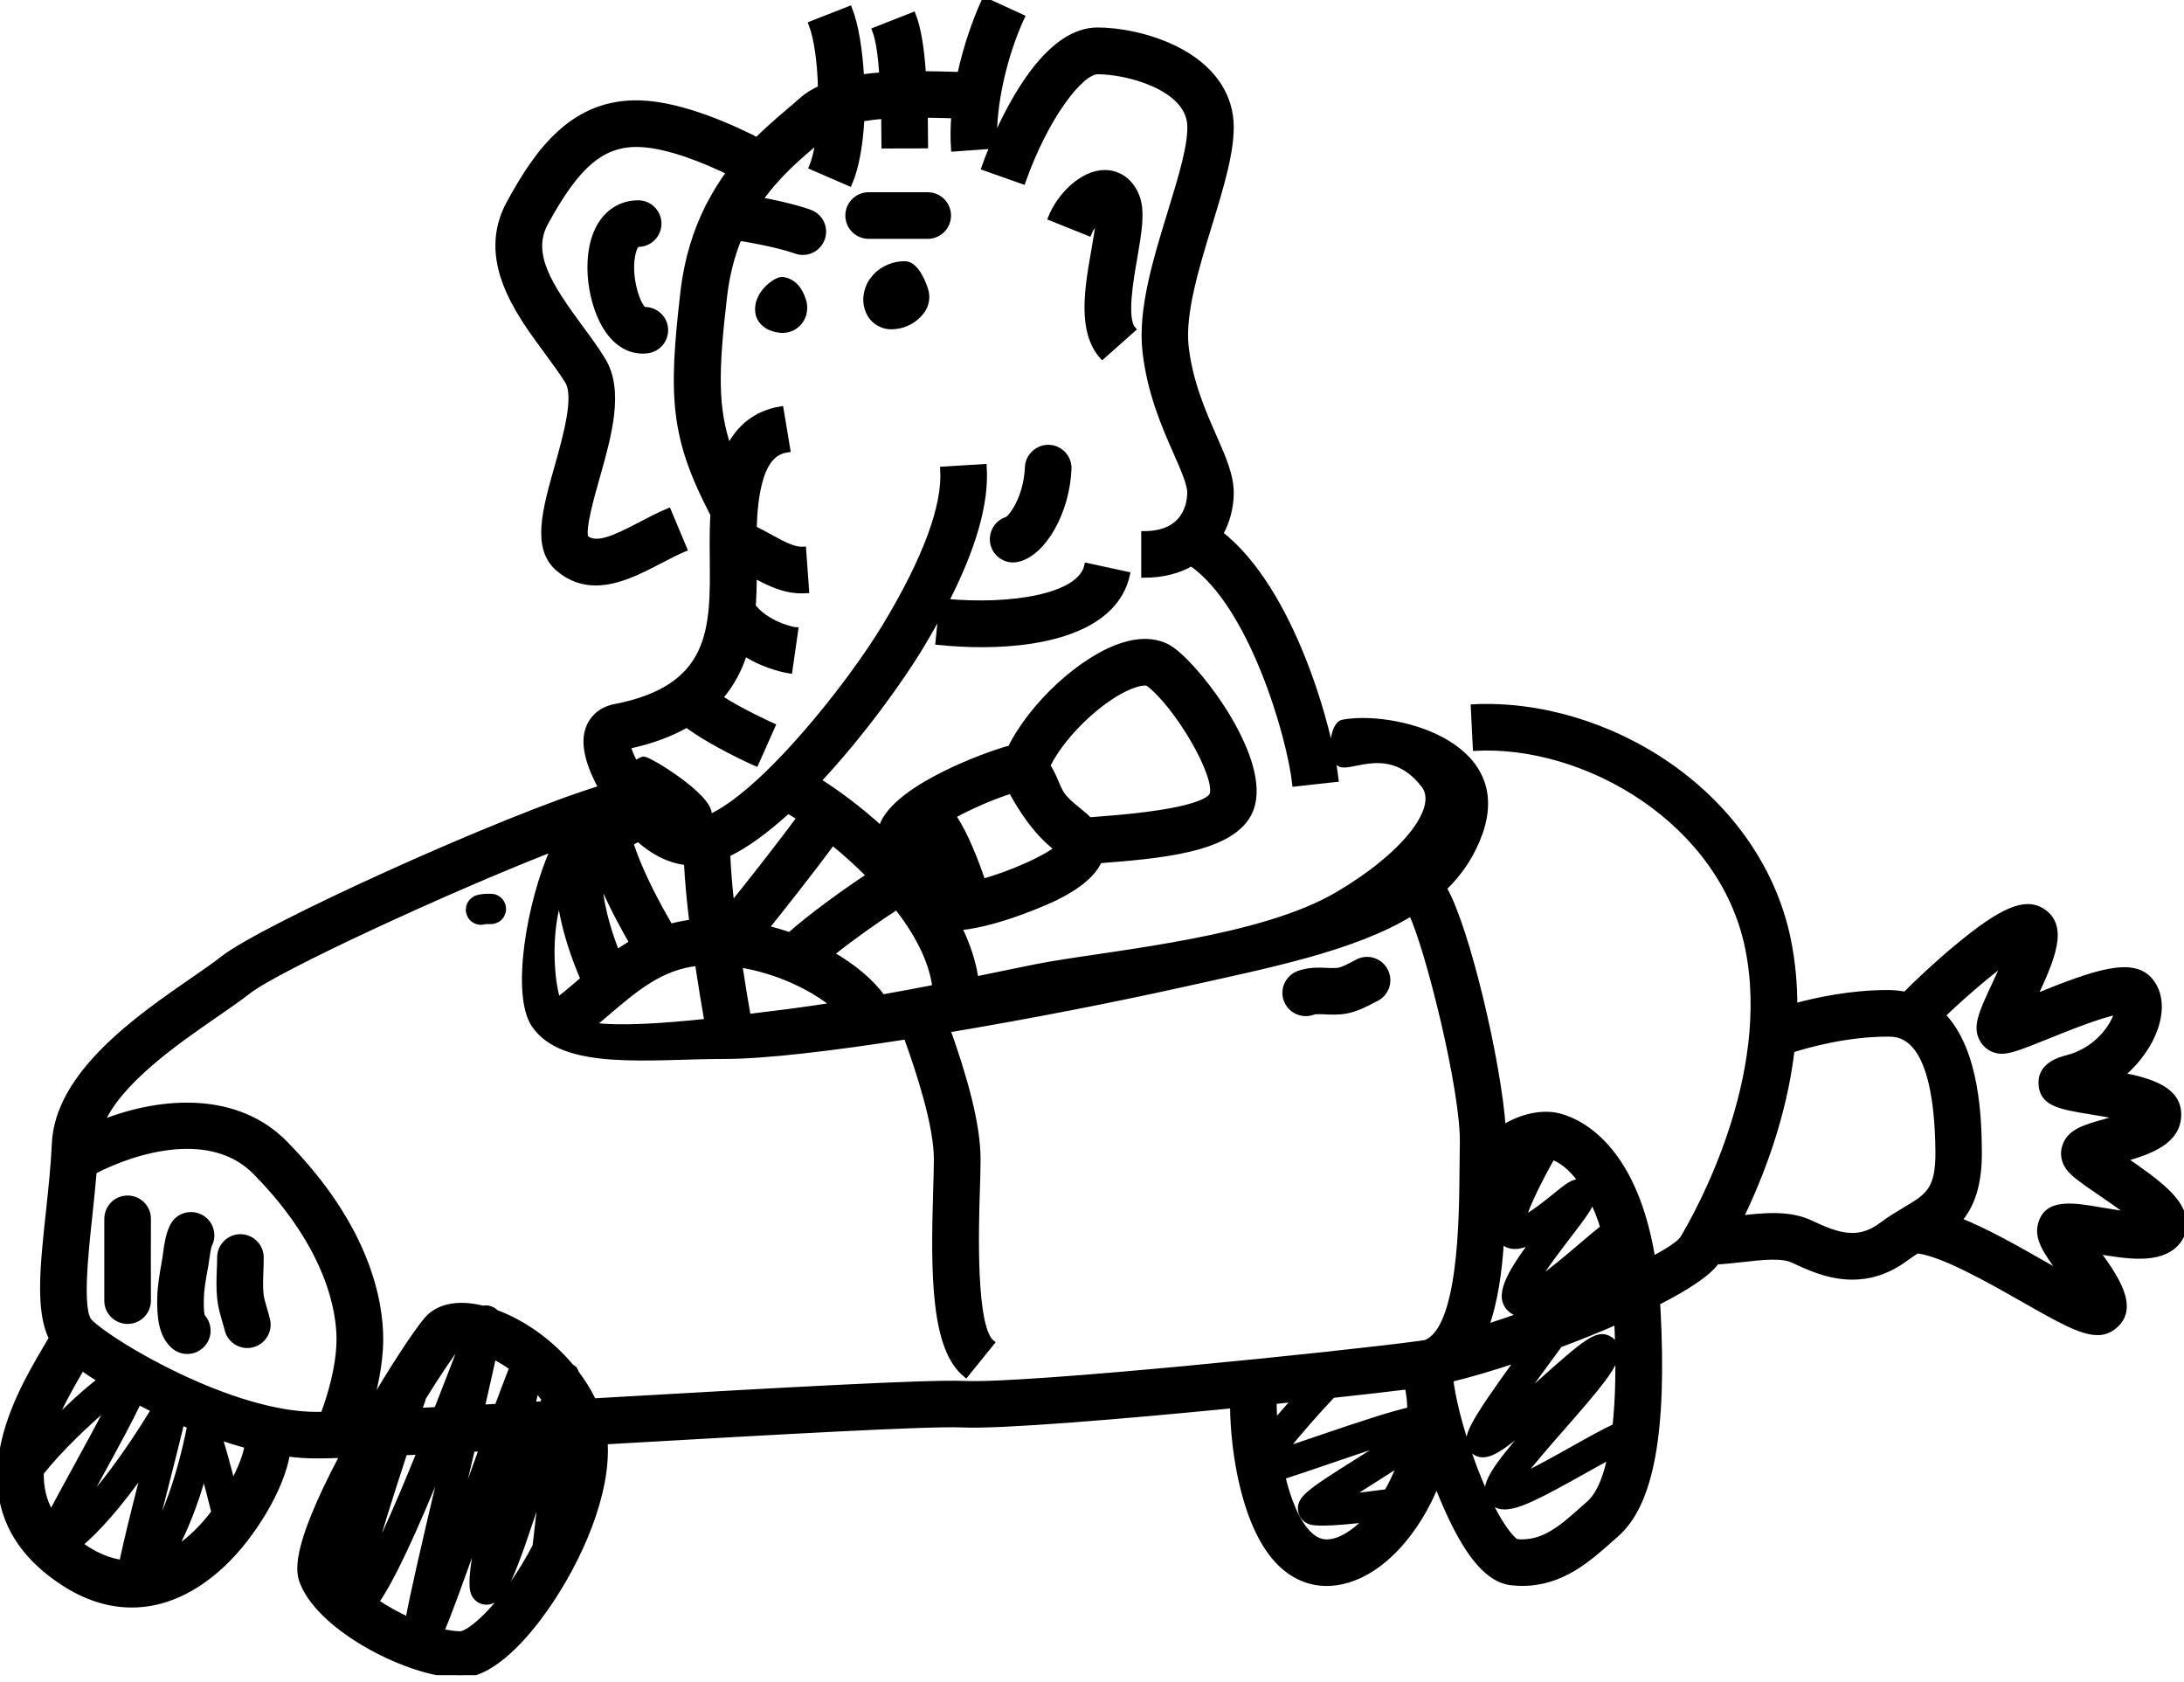 <svg width="100" height="77" viewBox="0 0 100 77" fill="none" xmlns="http://www.w3.org/2000/svg">
<g clip-path="url(#clip0)">
<path d="M5.847 54.854C5.323 54.854 4.905 55.273 4.901 55.792C4.898 57.039 4.898 58.309 4.901 59.545C4.901 60.065 5.323 60.483 5.843 60.483C5.843 60.483 5.843 60.483 5.847 60.483C6.367 60.483 6.789 60.057 6.785 59.537C6.781 58.302 6.781 57.039 6.785 55.796C6.789 55.28 6.367 54.858 5.847 54.854Z" fill="black" stroke="black" stroke-width="0.25"/>
<path d="M9.174 55.713C8.71 55.48 8.142 55.661 7.908 56.124C7.708 56.516 7.644 56.979 7.595 57.349C7.584 57.443 7.569 57.529 7.558 57.612L7.52 57.834C7.429 58.347 7.335 58.874 7.324 59.428C7.309 60.264 7.377 61.112 7.949 61.621C8.13 61.779 8.352 61.858 8.575 61.858C8.835 61.858 9.091 61.753 9.279 61.542C9.607 61.176 9.592 60.622 9.264 60.272C9.23 60.178 9.196 59.959 9.208 59.455C9.215 59.051 9.294 58.596 9.373 58.158L9.415 57.929C9.434 57.827 9.449 57.718 9.464 57.601C9.49 57.409 9.535 57.081 9.592 56.972C9.822 56.516 9.637 55.951 9.174 55.713Z" fill="black" stroke="black" stroke-width="0.25"/>
<path d="M12.105 59.929C12.033 59.684 11.966 59.451 11.943 59.255C11.909 58.935 11.92 58.573 11.935 58.192C11.943 57.981 11.95 57.774 11.95 57.567C11.95 57.047 11.528 56.625 11.009 56.625C10.489 56.625 10.067 57.047 10.067 57.567C10.067 57.752 10.059 57.936 10.052 58.125C10.037 58.554 10.021 58.999 10.07 59.455C10.108 59.82 10.21 60.163 10.296 60.46C10.334 60.596 10.376 60.728 10.409 60.864C10.511 61.297 10.899 61.587 11.325 61.587C11.397 61.587 11.472 61.579 11.543 61.56C12.048 61.44 12.361 60.931 12.241 60.426C12.203 60.257 12.154 60.091 12.105 59.929Z" fill="black" stroke="black" stroke-width="0.25"/>
<path d="M97.254 53.057C98.436 52.722 99.748 52.255 99.748 51.023C99.748 49.911 98.583 49.501 97.133 49.218C97.909 48.578 98.444 47.775 98.689 47.048C98.972 46.208 98.9 45.455 98.486 44.927C97.679 43.895 95.927 44.52 93.143 45.647C93.957 43.902 94.612 42.407 93.512 41.706C92.721 41.201 91.651 41.657 89.572 43.39C88.705 44.11 87.797 44.957 87.24 45.526C86.987 45.477 86.723 45.447 86.433 45.447C84.772 45.447 83.212 45.775 82.169 46.061C82.172 45.059 82.082 44.042 81.875 43.021C81.231 39.879 79.294 37.046 76.416 35.045C73.748 33.191 70.489 32.216 67.468 32.366L67.562 34.246C72.626 33.986 78.846 37.607 80.029 43.394C81.238 49.309 77.746 55.536 77.037 56.715C76.879 56.934 76.382 57.262 75.67 57.642C74.713 51.716 71.544 51.098 71.145 51.045C70.403 50.944 69.563 51.166 68.82 51.633C68.617 48.653 67.174 42.489 66.119 40.662C66.85 39.958 67.411 39.125 67.766 38.119C69.235 33.934 63.704 32.645 61.481 33.071C61.007 33.161 60.837 34.71 61.349 34.973C61.862 35.237 63.666 33.96 65.196 35.945C65.991 36.981 64.356 39.118 61.244 40.952C57.789 42.983 51.343 43.582 48.047 44.151C47.387 44.264 46.185 44.52 44.678 44.829C44.562 44.023 44.29 43.228 43.917 42.463C45.786 42.301 48.265 41.13 48.299 41.111C48.759 40.881 49.938 40.289 50.337 39.393C50.439 39.385 50.548 39.378 50.665 39.366C53.687 39.136 56.685 38.764 57.296 36.985C58.038 34.827 55.096 30.818 53.702 29.774C53.302 29.473 52.586 29.187 51.46 29.529C49.561 30.106 47.252 32.25 46.261 34.258C46.223 34.265 46.185 34.273 46.144 34.28C45.225 34.533 41.325 35.927 40.466 37.622C40.41 37.731 40.372 37.837 40.342 37.942C39.314 37.008 38.285 36.251 37.468 35.742C39.472 33.602 41.28 31.067 42.162 29.601C42.508 29.025 42.821 28.471 43.107 27.932L42.957 29.398C43.616 29.465 44.287 29.503 44.953 29.503C48.107 29.503 51.098 28.671 51.614 26.297L49.772 25.898C49.459 27.337 46.242 27.811 43.311 27.54C44.584 25.05 45.161 23.019 45.055 21.369L43.175 21.486C43.281 23.151 42.395 25.558 40.545 28.633C38.941 31.3 34.992 36.307 32.457 37.43C32.461 37.377 32.468 37.324 32.468 37.268C32.457 36.42 29.722 34.759 29.477 34.759C29.398 34.759 29.247 34.845 29.085 34.955C28.919 34.634 28.799 34.356 28.753 34.16C29.842 33.93 30.727 33.591 31.447 33.18C32.604 34.05 34.533 34.913 34.612 34.947L35.377 33.225C35.361 33.218 33.971 32.596 32.965 31.944C33.504 31.323 33.858 30.63 34.092 29.902C35.094 30.547 36.104 30.697 36.156 30.705L36.424 28.84C36.413 28.84 35.264 28.655 34.544 27.842L34.465 27.909C34.51 27.375 34.525 26.843 34.525 26.327C35.192 26.692 35.889 27.039 36.71 27.039C36.778 27.039 36.85 27.035 36.921 27.032L36.786 25.152C36.349 25.182 35.866 24.914 35.252 24.579C35.022 24.451 34.778 24.323 34.521 24.195C34.619 20.834 35.629 20.657 36.062 20.585L35.753 18.728C34.559 18.928 33.821 19.613 33.365 20.506C32.743 18.702 32.758 17.029 33.169 13.544C33.289 12.531 33.527 11.657 33.839 10.896C35.58 11.171 36.413 11.479 36.42 11.483C36.533 11.525 36.646 11.547 36.759 11.547C37.136 11.547 37.494 11.318 37.637 10.944C37.825 10.459 37.584 9.912 37.098 9.728C37.061 9.713 36.315 9.43 34.796 9.151C35.591 8.021 36.537 7.218 37.328 6.544C37.377 6.503 37.422 6.465 37.468 6.424C37.396 6.917 37.298 7.343 37.166 7.644L38.895 8.394C39.212 7.659 39.393 6.586 39.453 5.436C39.773 5.384 40.116 5.342 40.474 5.316C40.481 5.847 40.485 6.326 40.485 6.672L42.369 6.668C42.369 6.179 42.365 5.708 42.358 5.263C42.844 5.267 43.296 5.282 43.684 5.293C43.642 5.806 43.635 6.318 43.669 6.812L45.447 6.684C45.262 7.124 45.134 7.475 45.063 7.678L46.837 8.304C47.885 5.339 49.482 3.274 50.262 3.274C51.641 3.274 54.383 4.009 54.485 5.708C54.538 6.623 54.078 8.126 53.589 9.716C52.914 11.913 52.221 14.181 52.436 16.083C52.65 17.986 53.317 19.504 53.856 20.725C54.18 21.467 54.489 22.164 54.485 22.548C54.485 22.993 54.327 24.44 52.379 24.44V26.323C53.253 26.323 53.973 26.124 54.549 25.792C57.296 27.68 59.044 33.659 59.292 35.881L61.165 35.674C60.924 33.5 59.187 27.013 55.879 24.436C56.203 23.852 56.365 23.196 56.365 22.556C56.369 21.772 56 20.936 55.574 19.968C55.088 18.864 54.485 17.489 54.301 15.869C54.127 14.354 54.794 12.18 55.382 10.263C55.921 8.503 56.429 6.846 56.358 5.591C56.275 4.201 55.382 3.01 53.841 2.242C52.575 1.609 51.158 1.383 50.254 1.383C48.047 1.383 46.351 4.551 45.53 6.454C45.47 4.845 45.971 2.558 46.792 0.784L45.085 0C44.671 0.893 44.238 2.114 43.955 3.421C43.921 3.421 43.887 3.417 43.85 3.417C43.315 3.398 42.787 3.387 42.271 3.383C42.196 2.23 42.053 1.319 41.808 0.686L40.056 1.375C40.229 1.816 40.331 2.588 40.387 3.436C40.059 3.459 39.743 3.492 39.438 3.534C39.37 2.294 39.185 1.142 38.895 0.407L37.144 1.093C37.404 1.759 37.55 2.882 37.577 4.035C37.238 4.189 36.932 4.378 36.68 4.608C36.507 4.766 36.311 4.932 36.096 5.112C35.674 5.47 35.173 5.9 34.657 6.412C33.64 5.889 31.27 4.781 29.311 4.721C26.278 4.626 24.632 6.872 23.309 9.313C21.919 11.875 23.724 14.316 25.042 16.098C25.4 16.584 25.739 17.044 25.996 17.462C26.421 18.163 25.898 20.009 25.517 21.362C24.952 23.366 24.462 25.095 25.57 26.037C26.116 26.5 26.692 26.677 27.276 26.677C28.294 26.677 29.322 26.142 30.211 25.679C30.603 25.476 30.976 25.28 31.334 25.129L30.607 23.392C30.174 23.573 29.752 23.795 29.341 24.01C28.109 24.654 27.318 25.016 26.817 24.628C26.662 24.236 27.077 22.763 27.329 21.878C27.883 19.919 28.456 17.892 27.608 16.49C27.31 15.997 26.945 15.503 26.561 14.983C25.152 13.073 24.21 11.615 24.971 10.214C26.425 7.531 27.589 6.559 29.258 6.604C30.626 6.646 32.374 7.392 33.391 7.885C33.067 8.326 32.758 8.82 32.476 9.362C32.446 9.411 32.419 9.46 32.397 9.513C31.873 10.572 31.462 11.822 31.285 13.329C30.712 18.208 30.818 20.032 32.653 23.554C32.638 23.814 32.626 24.067 32.623 24.311C32.615 24.726 32.619 25.152 32.623 25.581C32.656 28.761 32.683 31.504 28.087 32.37L28.004 32.389C27.465 32.54 27.081 32.905 26.919 33.41C26.674 34.175 27.039 35.181 27.533 36.077C23.098 37.422 12.071 42.425 10.214 43.883C9.856 44.166 9.373 44.498 8.812 44.886C6.352 46.585 2.633 49.154 2.498 52.364C2.456 53.344 2.34 54.417 2.23 55.457C1.959 57.959 1.741 60.008 2.362 61.255C2.26 61.436 2.136 61.655 2.016 61.854C0.746 64.024 -2.227 69.103 2.886 72.452C3.922 73.13 4.981 73.466 6.035 73.466C7.471 73.466 8.887 72.84 10.202 71.605C11.611 70.275 12.9 68.105 13.152 66.549C13.601 66.609 14.041 66.639 14.471 66.639C14.787 66.639 15.198 66.632 15.691 66.616C13.307 71.126 13.691 72.053 13.883 72.509C14.757 74.6 18.736 76.668 21.068 76.687C21.072 76.687 21.079 76.687 21.083 76.687C22.605 76.687 24.176 74.773 24.978 73.632C26.557 71.379 27.86 68.342 27.695 65.999C27.97 65.984 28.245 65.968 28.52 65.95C35.388 65.558 42.493 65.151 44.061 65.222C45.828 65.305 51.392 64.838 56.444 64.341C56.467 66.62 57.025 70.003 58.614 71.567C59.225 72.166 59.956 72.479 60.747 72.479C60.803 72.479 60.86 72.479 60.916 72.475C62.367 72.392 63.84 71.322 64.959 69.536C65.287 69.016 65.558 68.47 65.776 67.912C66.236 69.099 66.76 70.203 67.261 70.942C67.894 71.883 68.534 72.377 69.212 72.448C69.382 72.467 69.547 72.475 69.71 72.475C71.488 72.475 72.705 71.394 73.699 70.512L74.001 70.245C75.609 68.839 76.212 65.531 75.9 59.835C75.896 59.763 75.888 59.699 75.884 59.632C77.211 58.957 78.22 58.302 78.593 57.763C78.985 57.74 79.381 57.695 79.765 57.654C80.658 57.552 81.581 57.446 82.105 57.691C82.783 58.011 83.728 58.456 84.817 58.456C85.582 58.456 86.418 58.234 87.273 57.597C87.443 57.473 87.613 57.36 87.778 57.254C88.912 57.364 91.116 58.618 92.608 59.466C94.288 60.423 95.298 60.995 96.037 60.995C96.304 60.995 96.538 60.92 96.752 60.758C97.89 59.907 96.862 58.456 95.999 57.273C97.404 57.514 98.836 57.736 99.612 56.957C99.894 56.674 100.034 56.297 99.996 55.902C99.906 54.949 98.851 54.154 97.254 53.057ZM70.459 59.914C70.889 59.692 71.409 59.319 72.068 58.784C71.891 59.025 71.714 59.262 71.54 59.5C71.183 59.639 70.821 59.779 70.459 59.914ZM63.505 68.297C62.928 68.376 62.291 68.455 61.722 68.511C62.058 68.297 62.416 68.067 62.732 67.871C63.252 67.543 63.704 67.253 64.107 66.989C63.941 67.457 63.734 67.897 63.505 68.297ZM64.446 63.478C64.522 63.821 64.559 64.179 64.559 64.541C63.764 64.721 62.468 65.136 60.253 65.893C59.79 66.051 59.277 66.228 58.829 66.375C59.439 65.607 60.355 64.563 61.018 63.87C62.416 63.719 63.606 63.584 64.446 63.478ZM68.741 56.772C68.862 56.915 69.118 57.122 69.574 57.032C69.789 56.991 70.003 56.908 70.222 56.802C69.061 58.366 68.493 59.39 69.19 59.967C69.382 60.129 69.608 60.174 69.875 60.129C69.25 60.355 68.632 60.566 68.037 60.754C68.463 59.586 68.655 58.173 68.741 56.772ZM73.888 58.509C73.782 58.558 73.673 58.603 73.564 58.652C73.665 58.513 73.763 58.377 73.85 58.256C73.865 58.339 73.876 58.422 73.888 58.509ZM73.402 56.199C73.138 56.407 72.818 56.678 72.407 57.028C71.876 57.48 70.93 58.283 70.282 58.72C70.659 58.087 71.36 57.168 71.755 56.651C72.528 55.646 72.822 55.239 72.897 54.922C73.081 55.28 73.251 55.706 73.402 56.199ZM72.418 54.108C72.079 54.041 71.748 54.304 71.22 54.738C70.806 55.073 70.229 55.544 69.736 55.785C69.936 55.111 70.561 53.871 71.081 52.963C71.435 53.084 71.932 53.419 72.418 54.108ZM69.506 53.46C69.246 53.962 68.99 54.512 68.813 55.024C68.817 54.915 68.817 54.805 68.817 54.696H68.839C68.881 54.108 69.25 53.687 69.506 53.46ZM40.406 45.651C39.901 44.946 39.08 44.249 38.059 43.669C38.982 42.93 40.203 42.064 41.062 41.514C41.97 42.678 42.663 43.951 42.817 45.202C42.053 45.349 41.242 45.504 40.406 45.651ZM28.241 43.608C27.811 42.512 27.439 41.19 27.465 40.206C27.936 41.355 28.531 42.437 28.942 43.156C28.701 43.303 28.467 43.454 28.241 43.608ZM30.686 42.418C30.23 41.623 29.322 40.018 28.874 38.583C28.983 38.53 29.104 38.473 29.236 38.409C29.778 38.907 30.547 39.385 31.44 39.483C31.485 40.346 31.575 41.288 31.688 42.222C31.338 42.26 31.006 42.331 30.686 42.418ZM25.438 41.781C25.494 41.514 25.558 41.258 25.626 41.005C25.773 42.456 26.327 43.944 26.708 44.825C26.655 44.871 26.602 44.916 26.546 44.961C26.203 45.255 25.875 45.53 25.536 45.797C25.223 44.758 25.174 43.055 25.438 41.781ZM26.003 46.623C25.894 46.54 25.796 46.411 25.709 46.242L26.003 46.623ZM27.766 46.396C29.104 45.255 30.268 44.264 31.944 44.091C32.103 45.149 32.261 46.099 32.378 46.762C30.192 46.992 28.358 47.101 27.122 46.939C27.34 46.758 27.555 46.574 27.766 46.396ZM34.254 46.547C34.148 45.963 34.005 45.119 33.862 44.162C35.61 44.437 37.208 45.221 38.176 46.02C37.494 46.125 36.804 46.223 36.126 46.313C35.486 46.396 34.86 46.475 34.254 46.547ZM44.999 40.361C44.709 39.498 44.219 38.195 43.639 37.347C44.434 36.914 45.417 36.48 46.298 36.202C46.705 36.959 47.444 38.149 48.401 38.846C47.832 39.317 46.291 39.992 44.999 40.361ZM52.002 31.334C52.375 31.221 52.541 31.266 52.564 31.281C53.924 32.302 55.792 35.539 55.506 36.375C55.427 36.601 54.779 37.166 50.514 37.49C50.307 37.505 50.122 37.52 49.96 37.535C49.93 37.535 49.9 37.532 49.866 37.524C49.708 37.366 49.531 37.223 49.358 37.08C49.109 36.876 48.853 36.665 48.672 36.431C48.661 36.416 48.649 36.401 48.642 36.39C48.529 36.236 48.427 35.998 48.329 35.765C48.25 35.576 48.133 35.309 47.964 35.045C48.77 33.425 50.729 31.718 52.002 31.334ZM39.8 40.086C38.658 40.836 37.106 41.962 36.16 42.806C35.81 42.685 35.448 42.58 35.075 42.489C35.783 41.608 37.098 39.95 38.119 38.564C38.666 39.008 39.242 39.521 39.8 40.086ZM36.081 37.113C36.236 37.204 36.413 37.313 36.608 37.441C35.561 38.865 34.163 40.621 33.5 41.446C33.41 40.628 33.338 39.826 33.312 39.106C34.194 38.688 35.139 37.976 36.081 37.113ZM6.996 70.406C7.215 69.495 7.482 68.444 7.697 67.6C7.915 66.745 8.119 65.942 8.258 65.351C8.277 65.268 8.296 65.192 8.315 65.117C8.443 65.174 8.571 65.226 8.699 65.279C8.695 65.29 8.688 65.298 8.688 65.309C8.217 67.679 7.561 69.333 6.996 70.406ZM3.756 69.035C3.986 68.609 4.231 68.161 4.461 67.747C5.433 65.972 6.017 64.883 6.344 64.179C6.57 64.299 6.804 64.416 7.045 64.537C5.7 66.741 4.577 68.161 3.756 69.035ZM2.34 69.288C1.997 68.696 1.865 68.067 1.88 67.419C2.69 66.387 4.065 65.072 5.045 64.262C4.596 65.143 3.96 66.308 3.47 67.2C2.976 68.101 2.611 68.771 2.34 69.288ZM2.441 65.128C2.765 64.356 3.191 63.576 3.643 62.804C3.681 62.736 3.715 62.679 3.752 62.619C4.001 62.796 4.284 62.981 4.596 63.177C3.914 63.697 3.142 64.409 2.441 65.128ZM3.662 70.697C4.446 70.041 5.463 68.907 6.616 67.264C6.612 67.283 6.604 67.302 6.601 67.325C6.314 68.455 5.99 69.736 5.764 70.712C5.693 71.024 5.629 71.299 5.58 71.537C5.033 71.458 4.48 71.243 3.922 70.877C3.832 70.813 3.745 70.757 3.662 70.697ZM7.976 70.96C8.443 70.082 8.929 68.911 9.34 67.438C9.486 67.984 9.649 68.606 9.803 69.227C9.302 69.894 8.688 70.519 7.976 70.96ZM10.647 67.931C10.391 66.933 10.202 66.251 10.048 65.791C10.47 65.934 10.896 66.066 11.321 66.179C11.28 66.541 11.043 67.197 10.647 67.931ZM4.107 60.506C3.632 60.031 3.914 57.397 4.103 55.657C4.174 54.983 4.246 54.297 4.302 53.622C6.292 52.594 9.697 51.633 11.691 53.653C15.16 57.171 15.533 60.166 15.533 61.293C15.533 62.596 15.085 64.002 14.802 64.755C14.682 64.755 14.569 64.759 14.471 64.759C10.594 64.755 5.131 61.53 4.107 60.506ZM23.445 62.612C23.215 63.211 22.989 63.802 22.771 64.39C22.533 64.401 22.3 64.416 22.07 64.427C22.213 63.813 22.341 63.241 22.454 62.732C22.507 62.499 22.552 62.288 22.593 62.092C22.876 62.235 23.162 62.408 23.445 62.612ZM16.95 71.597C17.315 70.271 17.892 68.417 18.528 66.496C18.751 66.485 18.984 66.473 19.218 66.462C18.287 68.764 17.526 70.478 16.95 71.597ZM20.412 66.541C20.356 66.775 20.303 67.004 20.25 67.227C19.357 70.998 18.894 73.025 18.69 74.151C18.174 73.914 17.673 73.632 17.225 73.334C17.914 72.343 18.871 70.361 20.412 66.541ZM21.35 67.487C21.441 67.099 21.535 66.714 21.622 66.338C21.768 66.33 21.915 66.323 22.062 66.315C21.622 67.528 21.211 68.681 20.845 69.721C20.823 69.781 20.804 69.841 20.781 69.902C20.974 69.077 21.169 68.248 21.35 67.487ZM23.942 66.213C24.033 66.21 24.127 66.202 24.217 66.198C24.149 66.417 24.078 66.632 24.01 66.85C23.803 67.494 23.577 68.21 23.347 68.907C23.532 68.018 23.743 67.08 23.942 66.213ZM24.843 64.273C24.688 64.281 24.538 64.292 24.387 64.299C24.447 64.04 24.504 63.806 24.553 63.602C24.681 63.746 24.805 63.893 24.922 64.051C24.892 64.122 24.869 64.198 24.843 64.273ZM21.007 61.93C20.653 62.856 20.314 63.723 19.994 64.537C19.715 64.552 19.448 64.563 19.18 64.578C19.229 64.435 19.278 64.288 19.331 64.145L19.29 64.13C20.017 62.951 20.642 62.024 20.936 61.662C20.966 61.655 21.03 61.643 21.113 61.643C21.079 61.738 21.045 61.832 21.007 61.93ZM16.37 69.51C16.057 70.538 15.842 71.322 15.699 71.921C15.677 71.883 15.654 71.846 15.635 71.812C15.627 71.714 15.635 71.16 16.37 69.51ZM23.475 72.494C22.277 74.223 21.331 74.803 21.083 74.803C20.815 74.799 20.518 74.758 20.209 74.683C20.567 73.85 21.072 72.456 21.908 70.094C21.938 70.015 21.964 69.932 21.994 69.849C21.467 72.531 21.588 72.893 21.817 73.138C21.957 73.289 22.164 73.36 22.367 73.33C23.015 73.228 23.389 72.452 24.828 67.988C24.722 68.926 24.613 69.89 24.511 70.772C24.21 71.356 23.863 71.936 23.475 72.494ZM44.151 63.343C42.482 63.267 35.652 63.655 28.414 64.07C28.004 64.092 27.589 64.119 27.178 64.141C26.953 63.678 26.681 63.245 26.376 62.841C26.338 62.687 26.267 62.619 26.165 62.581C25.174 61.387 23.897 60.524 22.71 60.087C22.646 60.012 22.56 59.959 22.447 59.918C22.349 59.884 22.236 59.869 22.115 59.899C21.994 59.869 21.874 59.843 21.761 59.824C20.45 59.598 19.798 60.099 19.531 60.419C19.037 61.003 17.967 62.63 16.886 64.484C17.157 63.591 17.421 62.434 17.421 61.293C17.421 59.609 16.852 56.203 13.036 52.33C10.892 50.156 7.535 50.258 4.645 51.403C5.459 49.501 8.066 47.696 9.89 46.438C10.474 46.035 10.978 45.684 11.385 45.368C12.681 44.351 20.435 40.757 25.344 38.843C24.229 41.314 23.524 45.53 24.455 46.913C25.796 48.913 29.744 48.352 33.199 48.352C35.03 48.352 38.097 47.986 41.499 47.455C42.113 49.15 42.885 51.535 42.885 53.08C42.885 53.43 42.87 53.886 42.855 54.406C42.731 58.366 42.749 61.741 44.226 62.932L45.413 61.466C44.547 60.766 44.686 56.184 44.742 54.463C44.758 53.916 44.773 53.442 44.773 53.076C44.773 51.434 44.144 49.264 43.39 47.146C47.093 46.528 50.981 45.764 53.992 45.097C58.087 44.185 61.956 43.435 64.62 41.808C65.366 43.334 67.031 49.96 66.967 52.379C66.959 52.718 66.956 53.121 66.952 53.562C66.937 55.759 66.906 60.882 65.26 61.47C65.166 61.485 65.076 61.5 64.985 61.511C61.549 61.979 46.988 63.474 44.151 63.343ZM59.307 64.051C58.995 64.394 58.667 64.767 58.366 65.136C58.343 64.789 58.328 64.458 58.332 64.153C58.66 64.119 58.987 64.085 59.307 64.051ZM60.811 70.595C60.611 70.606 60.298 70.58 59.937 70.226C59.383 69.683 58.991 68.692 58.727 67.6C59.153 67.464 59.752 67.264 60.619 66.967C61.466 66.677 62.619 66.281 63.58 65.984C63.083 66.315 62.544 66.65 62.126 66.914C59.907 68.312 59.439 68.628 59.571 69.205C59.62 69.416 59.797 69.657 60.155 69.698C60.261 69.71 60.389 69.717 60.539 69.717C61.078 69.717 61.854 69.645 62.574 69.559C61.99 70.18 61.361 70.565 60.811 70.595ZM72.761 68.828L72.445 69.107C71.484 69.962 70.648 70.697 69.442 70.584C69.159 70.456 68.319 69.416 67.408 66.922C66.816 65.302 66.5 63.9 66.417 63.143C67.291 62.932 68.372 62.615 69.525 62.227C67.264 65.339 67.106 65.803 67.332 66.247C67.438 66.458 67.656 66.59 67.897 66.59C68.391 66.59 69.088 66.063 70.516 64.797C68.643 66.94 67.995 67.769 68.123 68.395C68.169 68.613 68.312 68.798 68.511 68.892C68.624 68.948 68.753 68.975 68.9 68.975C69.54 68.975 70.553 68.444 72.531 67.336C72.904 67.125 73.338 66.884 73.733 66.673C73.462 67.973 73.066 68.564 72.761 68.828ZM73.956 65.298C73.481 65.516 72.852 65.863 71.981 66.353C71.314 66.726 70.35 67.268 69.661 67.588C70.147 66.94 70.945 66.029 71.54 65.351C73.247 63.403 73.948 62.548 74.008 61.964C74.046 61.606 73.854 61.372 73.662 61.278C73.13 61.007 72.659 61.368 70.474 63.327C70.188 63.584 69.856 63.881 69.525 64.171C70.086 63.369 70.776 62.427 71.416 61.56C72.305 61.229 73.198 60.871 74.038 60.502C74.136 62.551 74.087 64.111 73.956 65.298ZM87.24 55.378C86.912 55.574 86.539 55.796 86.151 56.086C85.062 56.9 84.116 56.557 82.907 55.988C81.939 55.532 80.797 55.642 79.686 55.77C80.594 53.909 81.683 51.143 82.044 48.062C82.858 47.806 84.599 47.331 86.433 47.331C86.991 47.331 88.683 47.331 88.743 52.696C88.762 54.474 88.283 54.756 87.24 55.378ZM96.191 55.397C94.914 55.178 93.708 54.967 93.433 56.068C93.267 56.731 93.705 57.33 94.428 58.324C94.432 58.332 94.439 58.336 94.443 58.343C94.134 58.17 93.821 57.993 93.539 57.834C92.284 57.119 90.928 56.35 89.7 55.864C90.254 55.224 90.638 54.285 90.619 52.681C90.604 51.377 90.562 48.137 88.95 46.475C89.715 45.737 90.898 44.697 91.802 44.034C91.647 44.388 91.482 44.75 91.357 45.014C90.713 46.389 90.423 47.014 90.781 47.617C90.954 47.907 91.263 48.096 91.602 48.114C91.994 48.13 92.461 47.956 93.75 47.436C94.511 47.127 96.131 46.472 96.941 46.321C96.907 46.461 96.839 46.649 96.711 46.871C96.278 47.621 95.52 48.201 94.677 48.42C94.334 48.51 93.422 48.747 93.463 49.618C93.505 50.526 94.334 50.661 95.709 50.887C96.059 50.944 96.613 51.034 97.095 51.143C96.847 51.222 96.602 51.29 96.428 51.339C95.472 51.607 94.778 51.795 94.552 52.466C94.435 52.809 94.499 53.178 94.729 53.475C94.955 53.769 95.362 54.056 96.127 54.576C96.489 54.824 97.088 55.231 97.544 55.597C97.076 55.548 96.53 55.453 96.191 55.397Z" fill="black" stroke="black" stroke-width="0.25"/>
<path d="M62.171 44.03L61.964 44.14C61.719 44.268 61.493 44.388 61.293 44.426C61.172 44.449 60.969 44.441 60.769 44.434C60.385 44.415 59.907 44.396 59.439 44.577C58.957 44.769 58.716 45.315 58.908 45.797C59.055 46.167 59.409 46.393 59.786 46.393C59.903 46.393 60.02 46.37 60.133 46.329C60.223 46.291 60.494 46.302 60.686 46.313C60.984 46.325 61.323 46.34 61.673 46.268C62.129 46.174 62.502 45.978 62.834 45.805L63.019 45.711C63.482 45.477 63.67 44.908 63.433 44.445C63.196 43.981 62.634 43.797 62.171 44.03Z" fill="black" stroke="black" stroke-width="0.25"/>
<path d="M52.055 9.004C51.799 8.326 51.257 7.915 50.601 7.908C50.597 7.908 50.59 7.908 50.586 7.908C49.554 7.908 48.517 8.955 48.111 9.976L49.859 10.677C49.964 10.417 50.141 10.184 50.303 10.021C50.277 10.428 50.168 11.039 50.089 11.487C49.787 13.209 49.444 15.164 50.473 16.321L51.882 15.07C51.46 14.595 51.765 12.855 51.946 11.815C52.149 10.628 52.315 9.694 52.055 9.004Z" fill="black" stroke="black" stroke-width="0.25"/>
<path d="M47.052 21.392C46.999 22.707 46.378 23.614 46.118 23.78C45.643 23.923 45.357 24.413 45.473 24.903C45.579 25.336 45.963 25.623 46.389 25.623C46.461 25.623 46.536 25.615 46.611 25.596C47.794 25.31 48.857 23.419 48.936 21.467C48.958 20.947 48.551 20.51 48.032 20.488C47.527 20.469 47.071 20.872 47.052 21.392Z" fill="black" stroke="black" stroke-width="0.25"/>
<path d="M22.876 41.205C22.838 41.175 22.801 41.145 22.763 41.118C22.676 41.065 22.578 41.043 22.477 41.043C22.398 41.043 22.319 41.039 22.239 41.043C22.153 41.047 22.066 41.058 21.983 41.073C21.945 41.081 21.908 41.088 21.87 41.099C21.795 41.118 21.731 41.152 21.678 41.201C21.618 41.242 21.569 41.295 21.531 41.359C21.49 41.423 21.467 41.495 21.463 41.57C21.448 41.646 21.448 41.721 21.475 41.796C21.493 41.842 21.512 41.887 21.531 41.932C21.58 42.019 21.648 42.083 21.735 42.135C21.78 42.154 21.825 42.173 21.87 42.192C21.972 42.218 22.07 42.218 22.172 42.192C22.19 42.184 22.206 42.184 22.224 42.181C22.311 42.177 22.398 42.177 22.48 42.177C22.56 42.181 22.631 42.162 22.699 42.128C22.771 42.105 22.831 42.068 22.88 42.011C22.936 41.958 22.974 41.898 22.997 41.83C23.031 41.762 23.049 41.691 23.046 41.612C23.038 41.563 23.031 41.51 23.027 41.461C22.993 41.359 22.948 41.276 22.876 41.205Z" fill="black" stroke="black" stroke-width="0.25"/>
<path d="M43.42 9.867C43.42 9.347 42.998 8.925 42.478 8.925H39.773C39.253 8.925 38.831 9.347 38.831 9.867C38.831 10.387 39.253 10.809 39.773 10.809H42.478C42.998 10.809 43.42 10.387 43.42 9.867Z" fill="black" stroke="black" stroke-width="0.25"/>
<path d="M35.881 12.809C35.595 12.753 35.207 13.13 35.132 13.201C35.053 13.277 34.989 13.363 34.928 13.45C34.891 13.503 34.857 13.563 34.83 13.623C34.789 13.714 34.744 13.812 34.725 13.909C34.698 14.045 34.691 14.158 34.706 14.29C34.74 14.557 34.891 14.761 35.109 14.908C35.188 14.964 35.282 14.998 35.373 15.032C35.429 15.051 35.486 15.07 35.542 15.081C35.644 15.1 35.749 15.119 35.851 15.115C35.946 15.111 36.043 15.1 36.13 15.07C36.213 15.043 36.3 15.01 36.371 14.957C36.443 14.908 36.514 14.855 36.571 14.791C36.684 14.655 36.778 14.505 36.808 14.332C36.823 14.237 36.842 14.136 36.835 14.038C36.827 13.943 36.816 13.838 36.782 13.748C36.71 13.552 36.533 12.941 35.881 12.809Z" fill="black" stroke="black" stroke-width="0.25"/>
<path d="M41.465 12.086C40.945 12.06 40.372 12.301 40.041 12.704C39.95 12.813 39.867 12.922 39.807 13.05C39.724 13.231 39.683 13.382 39.66 13.578C39.626 13.853 39.698 14.162 39.837 14.403C39.98 14.644 40.203 14.81 40.466 14.897C40.693 14.972 40.937 14.957 41.171 14.912C41.367 14.874 41.563 14.791 41.728 14.689C41.936 14.561 42.105 14.403 42.241 14.203C42.41 13.955 42.467 13.631 42.395 13.341C42.339 13.107 41.985 12.112 41.465 12.086Z" fill="black" stroke="black" stroke-width="0.25"/>
<path d="M29.221 11.178C29.74 11.178 30.162 10.756 30.162 10.236C30.162 9.716 29.74 9.294 29.221 9.294C28.448 9.294 27.785 9.713 27.408 10.436C26.689 11.815 27.054 14.015 27.834 15.13C28.377 15.902 29.002 16.064 29.428 16.064C29.507 16.064 29.582 16.057 29.646 16.049C30.162 15.982 30.524 15.511 30.46 14.995C30.396 14.505 29.966 14.158 29.48 14.177C29.149 13.917 28.731 12.534 28.991 11.555C29.017 11.442 29.1 11.178 29.221 11.178Z" fill="black" stroke="black" stroke-width="0.25"/>
</g>
<defs>
<clipPath id="clip0">
<rect width="100" height="76.687" fill="white"/>
</clipPath>
</defs>
</svg>
